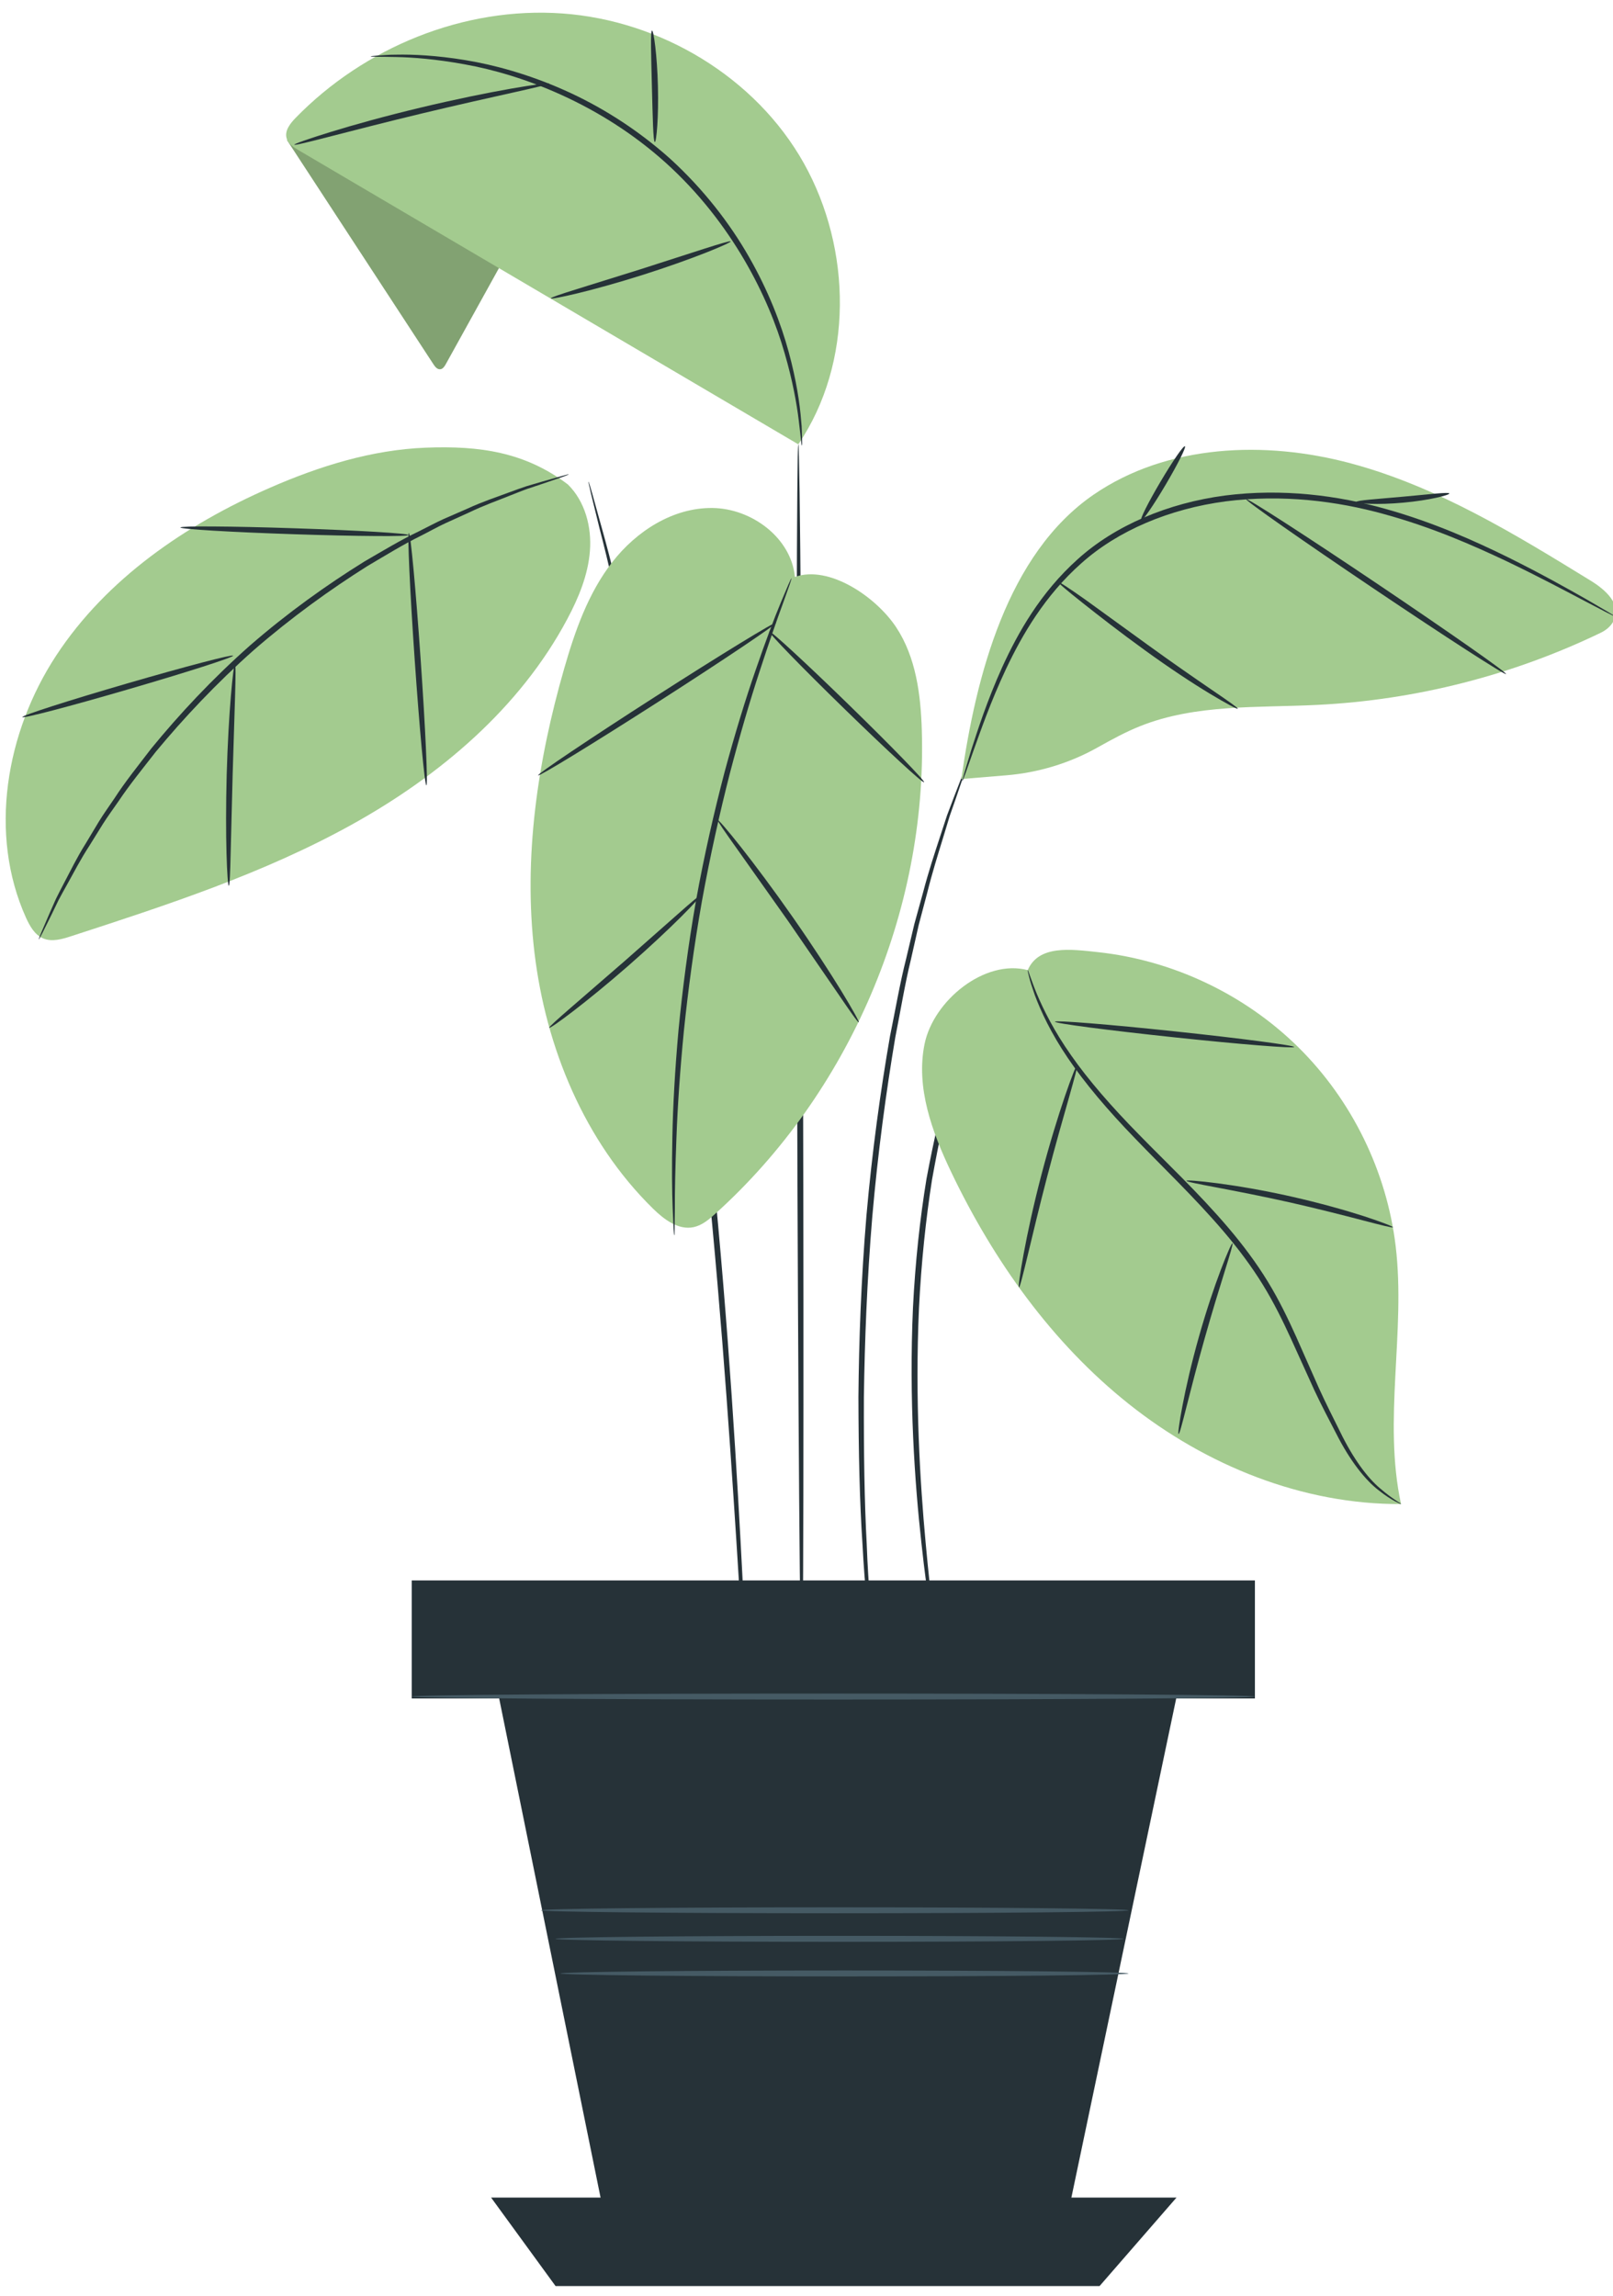 <?xml version="1.0" encoding="utf-8"?>
<!-- Generator: Adobe Illustrator 23.1.0, SVG Export Plug-In . SVG Version: 6.00 Build 0)  -->
<svg version="1.1" id="Слой_1" xmlns="http://www.w3.org/2000/svg" xmlns:xlink="http://www.w3.org/1999/xlink" x="0px" y="0px"
	 viewBox="0 0 260 370" style="enable-background:new 0 0 260 370;" xml:space="preserve">
<style type="text/css">
	.st0{fill:#263238;}
	.st1{fill:#A3CB8F;}
	.st2{opacity:0.2;}
	.st3{fill:#455A64;}
</style>
<g>
	<g>
		<g>
			<g>
				<g>
					<rect x="66.6" y="254.94" class="st0" width="135.45" height="18.56"/>
				</g>
			</g>
		</g>
		<g>
			<g>
				<g>
					<path class="st0" d="M202.28,273.73H66.37v-19.02h135.91V273.73z M66.83,273.27h134.99v-18.1H66.83V273.27z"/>
				</g>
			</g>
		</g>
	</g>
	<g>
		<g>
			<g>
				<g>
					<polygon class="st0" points="79.16,267.32 98.65,363.25 170.79,363.25 189.64,273.5 					"/>
				</g>
			</g>
		</g>
	</g>
	<g>
		<g>
			<g>
				<g>
					<polygon class="st0" points="79.16,354.17 89.55,368.43 177.24,368.43 189.64,354.17 					"/>
				</g>
			</g>
		</g>
	</g>
	<g>
		<g>
			<g>
				<g>
					<g>
						<path class="st0" d="M129.24,270.12c-0.27,0-0.61-44.44-0.76-99.25c-0.15-54.83-0.06-99.26,0.2-99.26s0.61,44.43,0.76,99.26
							C129.59,225.68,129.5,270.12,129.24,270.12z"/>
					</g>
				</g>
			</g>
		</g>
	</g>
	<g>
		<g>
			<g>
				<g>
					<g>
						<path class="st0" d="M159.41,158.91c0.03,0.01-0.1,0.37-0.36,1.03c-0.32,0.75-0.72,1.71-1.21,2.88
							c-0.27,0.63-0.56,1.32-0.88,2.07c-0.28,0.78-0.58,1.62-0.9,2.52c-0.33,0.91-0.68,1.87-1.04,2.89c-0.36,1.03-0.65,2.14-1,3.3
							c-1.48,4.6-2.66,10.25-3.79,16.54c-0.99,6.32-1.73,13.31-2.1,20.68c-0.66,14.76,0.18,28.14,1.07,37.78
							c0.44,4.82,0.87,8.72,1.2,11.41c0.14,1.26,0.25,2.29,0.34,3.1c0.07,0.71,0.09,1.09,0.05,1.09c-0.03,0-0.12-0.36-0.25-1.06
							c-0.14-0.81-0.31-1.83-0.52-3.08c-0.44-2.68-0.98-6.57-1.5-11.39c-1.07-9.64-2.02-23.07-1.36-37.9
							c0.37-7.41,1.14-14.44,2.18-20.78c1.19-6.32,2.44-11.98,4.01-16.59c0.38-1.16,0.69-2.27,1.07-3.3
							c0.39-1.02,0.77-1.98,1.12-2.89c0.35-0.89,0.68-1.73,0.98-2.51c0.33-0.76,0.68-1.43,0.97-2.05c0.56-1.14,1.02-2.07,1.38-2.81
							C159.19,159.22,159.38,158.9,159.41,158.91z"/>
					</g>
				</g>
			</g>
		</g>
	</g>
	<g>
		<g>
			<g>
				<g>
					<g>
						<path class="st0" d="M155.95,122.97c0.03,0.01-0.12,0.52-0.43,1.47c-0.35,1.03-0.82,2.4-1.41,4.13
							c-0.31,0.9-0.66,1.9-1.04,2.98c-0.34,1.11-0.7,2.31-1.09,3.59c-0.79,2.57-1.71,5.49-2.53,8.78c-0.43,1.64-0.89,3.35-1.36,5.14
							c-0.41,1.8-0.83,3.68-1.27,5.62c-0.95,3.87-1.63,8.07-2.5,12.46c-1.49,8.83-2.81,18.58-3.71,28.88
							c-0.86,10.3-1.23,20.14-1.36,29.1c-0.03,8.95,0.09,17.02,0.46,23.79c0.12,3.39,0.34,6.44,0.51,9.13c0.16,2.69,0.32,5,0.5,6.89
							c0.14,1.82,0.25,3.27,0.33,4.35c0.07,1,0.08,1.52,0.05,1.53c-0.03,0-0.12-0.51-0.24-1.51c-0.13-1.08-0.3-2.52-0.51-4.34
							c-0.23-1.88-0.45-4.19-0.66-6.88c-0.23-2.69-0.49-5.74-0.66-9.13c-0.46-6.77-0.64-14.86-0.66-23.83
							c0.08-8.97,0.43-18.84,1.29-29.17c0.91-10.32,2.26-20.11,3.8-28.95c0.9-4.4,1.61-8.61,2.6-12.48c0.46-1.94,0.9-3.82,1.33-5.62
							c0.49-1.78,0.97-3.5,1.42-5.14c0.86-3.29,1.83-6.2,2.67-8.77c0.42-1.28,0.81-2.47,1.17-3.57c0.41-1.07,0.78-2.06,1.12-2.96
							c0.66-1.7,1.19-3.06,1.58-4.08C155.7,123.44,155.91,122.96,155.95,122.97z"/>
					</g>
				</g>
			</g>
		</g>
	</g>
	<g>
		<g>
			<g>
				<g>
					<g>
						<path class="st0" d="M120.67,277.98c-0.02,0-0.04-0.18-0.08-0.52c-0.03-0.4-0.08-0.9-0.13-1.53c-0.1-1.42-0.23-3.38-0.4-5.88
							c-0.33-5.18-0.79-12.56-1.36-21.65c-1.18-18.27-2.88-43.52-5.96-71.28c-1.58-13.88-3.4-27.06-5.3-39.02
							c-1.01-5.97-1.93-11.64-2.97-16.93c-0.95-5.3-1.98-10.2-2.92-14.68c-0.89-4.49-1.88-8.51-2.68-12.06
							c-0.78-3.55-1.54-6.59-2.18-9.07c-0.6-2.43-1.07-4.35-1.41-5.73c-0.14-0.61-0.25-1.11-0.34-1.5c-0.07-0.34-0.1-0.51-0.08-0.52
							c0.02,0,0.08,0.16,0.18,0.49c0.11,0.38,0.26,0.87,0.43,1.47c0.38,1.37,0.91,3.27,1.58,5.68c0.69,2.47,1.5,5.5,2.34,9.04
							c0.85,3.54,1.89,7.55,2.82,12.04c0.99,4.47,2.06,9.38,3.04,14.68c1.07,5.28,2.02,10.96,3.06,16.93
							c1.95,11.96,3.81,25.16,5.38,39.05c3.09,27.79,4.68,53.06,5.68,71.35c0.5,9.15,0.84,16.55,1.05,21.67
							c0.09,2.5,0.17,4.48,0.22,5.89c0.01,0.63,0.02,1.13,0.03,1.53C120.69,277.81,120.69,277.98,120.67,277.98z"/>
					</g>
				</g>
			</g>
		</g>
	</g>
	<g>
		<g>
			<g>
				<g>
					<path class="st1" d="M128.13,92.98c-0.59-6.3-6.97-11.05-13.31-11.11c-6.34-0.07-12.25,3.73-16.13,8.73
						c-3.88,5-6.02,11.11-7.76,17.19c-4.27,14.83-6.6,30.42-4.78,45.74c1.83,15.32,8.06,30.41,19.09,41.24
						c1.79,1.76,4.11,3.52,6.57,3c1.35-0.29,2.45-1.22,3.47-2.14c21.66-19.51,34.17-48.74,33.31-77.84
						c-0.17-5.83-0.94-11.89-4.17-16.75C141.18,96.18,133.64,91.03,128.13,92.98"/>
				</g>
			</g>
		</g>
	</g>
	<g>
		<g>
			<g>
				<g>
					<g>
						<path class="st1" d="M80.79,42.55c-2.98,5.38-5.95,10.75-8.93,16.13c-0.21,0.38-0.48,0.8-0.91,0.83
							c-0.47,0.04-0.82-0.4-1.08-0.8C62,46.67,54.13,34.63,46.26,22.58l5.44-3.07L80.79,42.55z"/>
					</g>
				</g>
			</g>
		</g>
		<g class="st2">
			<g>
				<g>
					<g>
						<g>
							<path d="M80.79,42.55c-2.98,5.38-5.95,10.75-8.93,16.13c-0.21,0.38-0.48,0.8-0.91,0.83c-0.47,0.04-0.82-0.4-1.08-0.8
								C62,46.67,54.13,34.63,46.26,22.58l5.44-3.07L80.79,42.55z"/>
						</g>
					</g>
				</g>
			</g>
		</g>
		<g>
			<g>
				<g>
					<g>
						<path class="st1" d="M128.68,71.61c-26.84-15.8-53.69-31.59-80.53-47.39c-0.82-0.48-1.71-1.05-1.96-1.97
							c-0.32-1.19,0.57-2.33,1.43-3.22c11.08-11.4,27.16-18,43.04-16.86c15.87,1.14,31.14,10.28,38.91,24.13
							C137.33,40.15,137.59,58.47,128.68,71.61"/>
					</g>
				</g>
			</g>
		</g>
		<g>
			<g>
				<g>
					<g>
						<g>
							<path class="st0" d="M59.75,9.09c0-0.03,0.36-0.08,1.05-0.13c0.69-0.03,1.72-0.16,3.04-0.15c2.65-0.06,6.49,0.11,11.17,0.88
								c4.68,0.77,10.17,2.27,15.91,4.82c5.74,2.54,11.67,6.22,17.08,11.05c5.36,4.89,9.63,10.41,12.73,15.85
								c3.12,5.44,5.16,10.75,6.4,15.31c1.24,4.57,1.8,8.37,2,11c0.15,1.31,0.12,2.34,0.16,3.03c0.02,0.69,0.01,1.06-0.03,1.06
								c-0.09,0-0.19-1.45-0.51-4.05c-0.31-2.6-0.97-6.36-2.28-10.85c-2.55-8.94-8.46-21-19.12-30.64
								C96.7,16.67,84.08,12.01,74.9,10.37c-4.62-0.85-8.43-1.13-11.06-1.18C61.22,9.13,59.76,9.18,59.75,9.09z"/>
						</g>
					</g>
				</g>
			</g>
		</g>
		<g>
			<g>
				<g>
					<g>
						<g>
							<path class="st0" d="M117.78,38.9c0.05,0.12-1.5,0.84-4.07,1.85c-2.57,1.01-6.15,2.3-10.16,3.57
								c-4.01,1.27-7.69,2.28-10.37,2.93c-2.68,0.65-4.36,0.96-4.39,0.83c-0.03-0.13,1.58-0.67,4.21-1.49
								c2.97-0.92,6.43-2,10.26-3.2c3.81-1.23,7.26-2.34,10.22-3.29C116.09,39.27,117.73,38.78,117.78,38.9z"/>
						</g>
					</g>
				</g>
			</g>
		</g>
		<g>
			<g>
				<g>
					<g>
						<g>
							<path class="st0" d="M105.1,4.93c0.26-0.02,0.83,3.98,0.95,8.96c0.13,4.98-0.24,9.01-0.5,9c-0.27-0.01-0.34-4.03-0.47-8.97
								C104.96,8.97,104.82,4.95,105.1,4.93z"/>
						</g>
					</g>
				</g>
			</g>
		</g>
		<g>
			<g>
				<g>
					<g>
						<g>
							<path class="st0" d="M47.44,23.32c-0.04-0.12,2.19-0.93,5.85-2.05c3.66-1.13,8.75-2.55,14.43-3.91
								c5.68-1.36,10.87-2.41,14.64-3.07c3.77-0.66,6.12-0.96,6.15-0.83c0.02,0.14-2.28,0.67-6.01,1.5
								c-3.73,0.83-8.88,1.98-14.55,3.34c-5.66,1.36-10.77,2.68-14.47,3.63C49.78,22.88,47.48,23.46,47.44,23.32z"/>
						</g>
					</g>
				</g>
			</g>
		</g>
	</g>
	<g>
		<g>
			<g>
				<g>
					<g>
						<path class="st1" d="M91.54,78.08c-6.93-5.24-14.25-6.27-22.93-5.93c-8.69,0.34-17.14,2.98-25.1,6.46
							c-13.58,5.93-26.34,14.67-34.46,27.05c-8.11,12.37-10.94,28.75-4.86,42.24c0.61,1.34,1.39,2.75,2.75,3.33
							c1.43,0.61,3.07,0.13,4.54-0.35c15.44-5.02,31-10.1,45.2-17.97c14.2-7.87,27.13-18.81,34.75-33.12
							c1.83-3.43,3.36-7.11,3.66-10.99C95.39,84.93,94.31,80.81,91.54,78.08"/>
					</g>
				</g>
			</g>
		</g>
		<g>
			<g>
				<g>
					<g>
						<g>
							<path class="st0" d="M91.68,76.45c0.01,0.03-0.37,0.19-1.11,0.45c-0.84,0.29-1.91,0.65-3.24,1.11
								c-0.71,0.24-1.5,0.5-2.34,0.78c-0.85,0.3-1.75,0.68-2.74,1.06c-1.95,0.79-4.22,1.58-6.61,2.73
								c-1.21,0.55-2.47,1.12-3.79,1.72c-1.31,0.6-2.62,1.35-4.01,2.05c-2.8,1.37-5.63,3.12-8.65,4.9
								c-5.92,3.73-12.19,8.23-18.29,13.53c-6.05,5.36-11.32,10.99-15.78,16.37c-2.15,2.76-4.25,5.34-5.98,7.93
								c-0.88,1.28-1.78,2.49-2.55,3.71c-0.76,1.22-1.49,2.4-2.19,3.53c-1.45,2.22-2.53,4.36-3.56,6.19c-0.5,0.92-1,1.77-1.41,2.57
								c-0.39,0.8-0.75,1.54-1.07,2.22c-0.62,1.26-1.12,2.27-1.52,3.06c-0.36,0.7-0.56,1.06-0.59,1.04
								c-0.03-0.01,0.11-0.4,0.41-1.12c0.35-0.81,0.8-1.85,1.35-3.14c0.31-0.69,0.64-1.44,1-2.26c0.39-0.82,0.86-1.68,1.34-2.62
								c0.99-1.86,2.03-4.04,3.45-6.29c0.69-1.14,1.41-2.34,2.15-3.58c0.76-1.24,1.65-2.46,2.52-3.76c1.7-2.63,3.8-5.24,5.94-8.03
								c4.46-5.45,9.75-11.14,15.84-16.53c6.14-5.34,12.47-9.84,18.46-13.56c3.05-1.77,5.91-3.5,8.75-4.85
								c1.4-0.69,2.73-1.42,4.06-2.02c1.33-0.58,2.61-1.14,3.83-1.67c2.42-1.12,4.72-1.87,6.7-2.61c1-0.36,1.91-0.71,2.78-0.99
								c0.86-0.25,1.65-0.49,2.38-0.7c1.35-0.39,2.45-0.7,3.3-0.94C91.27,76.51,91.67,76.42,91.68,76.45z"/>
						</g>
					</g>
				</g>
			</g>
		</g>
		<g>
			<g>
				<g>
					<g>
						<g>
							<path class="st0" d="M37.57,105.67c0.07,0.26-7.47,2.68-16.85,5.41c-9.38,2.74-17.04,4.75-17.12,4.49
								c-0.07-0.26,7.47-2.68,16.85-5.41C29.83,107.43,37.5,105.42,37.57,105.67z"/>
						</g>
					</g>
				</g>
			</g>
		</g>
		<g>
			<g>
				<g>
					<g>
						<g>
							<path class="st0" d="M36.88,142.75c-0.13,0-0.28-2-0.37-5.24c-0.09-3.24-0.1-7.71,0.03-12.65c0.14-4.94,0.4-9.41,0.67-12.63
								c0.27-3.23,0.53-5.21,0.66-5.21c0.14,0.01,0.11,2.01,0.02,5.24c-0.11,3.55-0.24,7.86-0.39,12.62
								c-0.12,4.77-0.23,9.08-0.32,12.62C37.11,140.75,37.02,142.75,36.88,142.75z"/>
						</g>
					</g>
				</g>
			</g>
		</g>
		<g>
			<g>
				<g>
					<g>
						<g>
							<path class="st0" d="M68.73,126.57c-0.27,0.02-1.11-9.07-1.89-20.3c-0.78-11.23-1.19-20.35-0.93-20.37
								c0.27-0.02,1.11,9.07,1.89,20.31C68.58,117.43,68.99,126.55,68.73,126.57z"/>
						</g>
					</g>
				</g>
			</g>
		</g>
		<g>
			<g>
				<g>
					<g>
						<g>
							<path class="st0" d="M29.08,85.01c0.01-0.13,2.07-0.19,5.4-0.16c3.33,0.02,7.93,0.12,13,0.29c5.08,0.17,9.67,0.37,12.99,0.57
								c3.32,0.2,5.38,0.38,5.38,0.52c0,0.13-2.06,0.19-5.39,0.16c-3.33-0.02-7.93-0.12-13.01-0.29c-5.08-0.17-9.67-0.37-13-0.57
								C31.13,85.33,29.08,85.14,29.08,85.01z"/>
						</g>
					</g>
				</g>
			</g>
		</g>
	</g>
	<g>
		<g>
			<g>
				<g>
					<g>
						<path class="st0" d="M108.69,199.09c-0.03,0-0.07-0.38-0.12-1.1c-0.04-0.83-0.08-1.87-0.14-3.15
							c-0.12-2.74-0.15-6.71-0.05-11.62c0.09-4.91,0.41-10.74,0.99-17.21c0.63-6.46,1.53-13.54,2.83-20.92
							c1.33-7.37,2.94-14.33,4.58-20.61c1.69-6.27,3.41-11.86,5.02-16.49c1.6-4.64,3-8.36,4.06-10.89c0.5-1.19,0.9-2.15,1.23-2.91
							c0.29-0.66,0.46-1,0.49-0.99c0.03,0.01-0.08,0.38-0.31,1.06c-0.28,0.78-0.63,1.76-1.06,2.97c-0.95,2.57-2.25,6.31-3.77,10.97
							c-1.53,4.65-3.17,10.24-4.81,16.5c-1.6,6.27-3.16,13.21-4.49,20.56c-1.3,7.35-2.23,14.4-2.9,20.83
							c-0.63,6.44-1.02,12.25-1.2,17.14c-0.19,4.89-0.27,8.85-0.26,11.59c-0.02,1.28-0.03,2.33-0.04,3.15
							C108.75,198.71,108.73,199.09,108.69,199.09z"/>
					</g>
				</g>
			</g>
		</g>
	</g>
	<g>
		<g>
			<g>
				<g>
					<g>
						<path class="st0" d="M112.94,144.29c0.09,0.09-1.13,1.44-3.21,3.52c-2.08,2.07-5.04,4.85-8.42,7.81
							c-3.38,2.95-6.53,5.51-8.86,7.3c-2.33,1.79-3.83,2.82-3.92,2.72c-0.08-0.11,1.27-1.32,3.48-3.24c2.47-2.14,5.41-4.69,8.66-7.5
							c3.22-2.84,6.13-5.41,8.59-7.58C111.46,145.37,112.85,144.19,112.94,144.29z"/>
					</g>
				</g>
			</g>
		</g>
	</g>
	<g>
		<g>
			<g>
				<g>
					<g>
						<path class="st0" d="M138.43,164.77c-0.12,0.07-1.39-1.75-3.42-4.73c-2.2-3.2-4.93-7.18-7.96-11.58
							c-3.09-4.36-5.88-8.3-8.12-11.47c-2.09-2.93-3.36-4.76-3.25-4.84c0.1-0.08,1.57,1.6,3.8,4.43c2.23,2.83,5.22,6.82,8.37,11.33
							c3.15,4.51,5.85,8.69,7.74,11.76C137.47,162.75,138.54,164.7,138.43,164.77z"/>
					</g>
				</g>
			</g>
		</g>
	</g>
	<g>
		<g>
			<g>
				<g>
					<g>
						<path class="st0" d="M125.08,100.37c0.14,0.22-8.32,5.91-18.91,12.7c-10.59,6.79-19.29,12.11-19.43,11.89
							c-0.14-0.22,8.32-5.91,18.91-12.7C116.23,105.47,124.93,100.15,125.08,100.37z"/>
					</g>
				</g>
			</g>
		</g>
	</g>
	<g>
		<g>
			<g>
				<g>
					<g>
						<path class="st0" d="M148.95,126.07c-0.19,0.19-5.92-5.09-12.81-11.8c-6.89-6.71-12.32-12.3-12.13-12.49
							c0.19-0.19,5.92,5.09,12.81,11.8C143.71,120.29,149.14,125.88,148.95,126.07z"/>
					</g>
				</g>
			</g>
		</g>
	</g>
	<g>
		<g>
			<g>
				<g>
					<g>
						<path class="st1" d="M154.96,125.55l7.27-0.6c5.16-0.43,10.17-1.95,14.68-4.48c2.23-1.25,4.47-2.48,6.84-3.43
							c8.99-3.6,19.01-2.95,28.68-3.44c15.79-0.79,31.4-4.77,45.63-11.64c0.82-0.4,1.55-1,1.99-1.8c1.49-2.71-1.28-5.13-3.67-6.59
							c-12.25-7.53-24.71-15.15-38.6-18.88c-13.89-3.74-29.65-3.1-41.5,5.03C162.38,89.27,157.31,108.88,154.96,125.55"/>
					</g>
				</g>
			</g>
		</g>
		<g>
			<g>
				<g>
					<g>
						<g>
							<path class="st0" d="M260.21,99.28c-0.02,0.03-0.44-0.17-1.23-0.57c-0.87-0.46-2.02-1.05-3.45-1.8
								c-2.99-1.57-7.29-3.88-12.72-6.48c-5.44-2.57-12.03-5.47-19.7-7.57c-7.64-2.12-16.45-3.22-25.53-2.06
								c-9.05,1.19-17.38,4.7-23.27,9.97c-5.93,5.25-9.56,11.59-12.12,16.98c-2.55,5.43-4.13,10.06-5.27,13.22
								c-0.54,1.52-0.97,2.73-1.29,3.66c-0.3,0.83-0.48,1.27-0.51,1.26c-0.03-0.01,0.08-0.46,0.32-1.32
								c0.28-0.94,0.66-2.17,1.12-3.72c1.04-3.2,2.52-7.87,5.01-13.38c2.5-5.46,6.11-11.94,12.15-17.35
								c6.01-5.43,14.53-9.05,23.74-10.26c9.24-1.18,18.19-0.02,25.89,2.16c7.74,2.17,14.34,5.15,19.76,7.81
								c5.42,2.69,9.67,5.09,12.61,6.76c1.39,0.81,2.51,1.46,3.36,1.96C259.84,99,260.23,99.25,260.21,99.28z"/>
						</g>
					</g>
				</g>
			</g>
		</g>
		<g>
			<g>
				<g>
					<g>
						<g>
							<path class="st0" d="M242.76,108.63c-0.15,0.22-9.66-5.91-21.23-13.7c-11.58-7.79-20.84-14.28-20.69-14.5
								c0.15-0.22,9.65,5.91,21.23,13.7C233.64,101.92,242.91,108.41,242.76,108.63z"/>
						</g>
					</g>
				</g>
			</g>
		</g>
		<g>
			<g>
				<g>
					<g>
						<g>
							<path class="st0" d="M233.62,79.53c0.05,0.25-3.25,1.11-7.42,1.48c-4.17,0.39-7.57,0.15-7.57-0.11
								c0-0.27,3.36-0.47,7.48-0.85C230.24,79.69,233.57,79.26,233.62,79.53z"/>
						</g>
					</g>
				</g>
			</g>
		</g>
		<g>
			<g>
				<g>
					<g>
						<g>
							<path class="st0" d="M191,71.92c0.23,0.13-1.17,2.92-3.12,6.22c-1.95,3.3-3.72,5.87-3.95,5.73
								c-0.23-0.14,1.17-2.92,3.12-6.22C189,74.35,190.77,71.78,191,71.92z"/>
						</g>
					</g>
				</g>
			</g>
		</g>
		<g>
			<g>
				<g>
					<g>
						<g>
							<path class="st0" d="M199.52,114.22c-0.07,0.11-1.83-0.81-4.58-2.47c-2.75-1.66-6.46-4.1-10.42-6.97
								c-3.97-2.87-7.46-5.59-9.97-7.58c-2.51-1.99-4.03-3.27-3.95-3.38c0.08-0.11,1.74,0.98,4.36,2.83
								c2.85,2.07,6.31,4.57,10.13,7.34c3.95,2.86,7.58,5.37,10.23,7.18C197.96,112.97,199.59,114.1,199.52,114.22z"/>
						</g>
					</g>
				</g>
			</g>
		</g>
	</g>
	<g>
		<g>
			<g>
				<g>
					<g>
						<path class="st1" d="M165.66,156.35c-6.93-1.83-15.2,4.9-16.63,11.91c-1.43,7.01,1.21,14.18,4.29,20.63
							c6.83,14.29,16.26,27.55,28.67,37.41c12.41,9.87,27.96,16.18,43.84,16.1c-2.93-13.58,0.78-27.76-0.86-41.55
							c-1.43-12.04-7.05-23.54-15.69-32.07c-8.64-8.53-20.23-14.03-32.31-15.33C172.55,152.97,167.42,152.28,165.66,156.35"/>
					</g>
				</g>
			</g>
		</g>
		<g>
			<g>
				<g>
					<g>
						<g>
							<path class="st0" d="M225.83,242.4c-0.02,0.03-0.35-0.13-0.99-0.46c-0.63-0.34-1.53-0.89-2.59-1.74
								c-2.18-1.65-4.67-4.82-6.85-9.13c-1.11-2.14-2.34-4.46-3.55-7.04c-1.17-2.58-2.42-5.33-3.73-8.22
								c-1.32-2.88-2.78-5.87-4.58-8.79c-1.8-2.92-3.94-5.78-6.31-8.56c-4.75-5.56-9.84-10.37-14.25-14.97
								c-4.44-4.58-8.17-8.99-10.87-13c-2.72-4-4.37-7.59-5.31-10.12c-0.45-1.28-0.77-2.27-0.93-2.97
								c-0.18-0.69-0.25-1.05-0.22-1.06c0.09-0.03,0.48,1.41,1.5,3.89c1.04,2.46,2.76,5.96,5.52,9.87
								c2.74,3.93,6.49,8.25,10.94,12.77c4.43,4.55,9.56,9.34,14.35,14.96c2.39,2.81,4.56,5.71,6.38,8.69
								c1.83,2.98,3.28,6.01,4.59,8.91c1.28,2.9,2.5,5.66,3.65,8.25c1.16,2.56,2.37,4.91,3.43,7.06c2.09,4.32,4.42,7.45,6.48,9.16
								C224.52,241.66,225.89,242.3,225.83,242.4z"/>
						</g>
					</g>
				</g>
			</g>
		</g>
		<g>
			<g>
				<g>
					<g>
						<g>
							<path class="st0" d="M189.98,231.11c-0.13-0.02,0.09-1.81,0.64-4.65c0.54-2.85,1.43-6.76,2.63-11.01
								c1.2-4.26,2.49-8.06,3.52-10.77c1.03-2.71,1.77-4.35,1.89-4.3c0.13,0.05-0.39,1.76-1.25,4.52
								c-0.86,2.76-2.04,6.57-3.23,10.81c-1.2,4.24-2.19,8.1-2.9,10.9C190.57,229.41,190.12,231.14,189.98,231.11z"/>
						</g>
					</g>
				</g>
			</g>
		</g>
		<g>
			<g>
				<g>
					<g>
						<g>
							<path class="st0" d="M224.52,197.79c-0.04,0.13-1.9-0.34-4.88-1.12c-2.99-0.78-7.11-1.84-11.7-2.88
								c-4.59-1.03-8.78-1.83-11.81-2.41c-3.03-0.57-4.91-0.94-4.89-1.08c0.02-0.13,1.93,0,5,0.4c3.07,0.4,7.3,1.1,11.91,2.14
								c4.61,1.04,8.73,2.21,11.68,3.16C222.77,196.96,224.56,197.67,224.52,197.79z"/>
						</g>
					</g>
				</g>
			</g>
		</g>
		<g>
			<g>
				<g>
					<g>
						<g>
							<path class="st0" d="M164.25,207.47c-0.13-0.02,0.14-2.09,0.75-5.39c0.61-3.3,1.58-7.84,2.88-12.8
								c1.3-4.96,2.68-9.39,3.76-12.57c1.09-3.18,1.86-5.1,1.99-5.06c0.13,0.04-0.42,2.05-1.33,5.27
								c-0.92,3.22-2.19,7.67-3.48,12.61c-1.29,4.94-2.36,9.44-3.14,12.69C164.89,205.48,164.39,207.5,164.25,207.47z"/>
						</g>
					</g>
				</g>
			</g>
		</g>
		<g>
			<g>
				<g>
					<g>
						<g>
							<path class="st0" d="M208.61,168.74c-0.03,0.26-8.68-0.43-19.33-1.56c-10.65-1.13-19.26-2.25-19.23-2.52
								c0.03-0.26,8.68,0.43,19.33,1.56C200.03,167.35,208.64,168.48,208.61,168.74z"/>
						</g>
					</g>
				</g>
			</g>
		</g>
	</g>
	<g>
		<g>
			<g>
				<g>
					<g>
						<path class="st3" d="M202.27,273.42c0,0.27-30.42,0.48-67.95,0.48c-37.53,0-67.95-0.22-67.95-0.48
							c0-0.27,30.42-0.48,67.95-0.48C171.85,272.94,202.27,273.16,202.27,273.42z"/>
					</g>
				</g>
			</g>
		</g>
	</g>
	<g>
		<g>
			<g>
				<g>
					<g>
						<path class="st3" d="M181.1,312.47c0,0.27-20.5,0.48-45.78,0.48c-25.29,0-45.78-0.22-45.78-0.48c0-0.27,20.49-0.48,45.78-0.48
							C160.61,311.99,181.1,312.2,181.1,312.47z"/>
					</g>
				</g>
			</g>
		</g>
	</g>
	<g>
		<g>
			<g>
				<g>
					<g>
						<path class="st3" d="M181.9,318.05c0,0.27-20.5,0.48-45.78,0.48c-25.29,0-45.78-0.22-45.78-0.48s20.49-0.48,45.78-0.48
							C161.41,317.57,181.9,317.79,181.9,318.05z"/>
					</g>
				</g>
			</g>
		</g>
	</g>
	<g>
		<g>
			<g>
				<g>
					<g>
						<path class="st3" d="M181.9,307.87c0,0.27-21.2,0.48-47.35,0.48c-26.16,0-47.36-0.22-47.36-0.48c0-0.27,21.2-0.48,47.36-0.48
							C160.7,307.39,181.9,307.6,181.9,307.87z"/>
					</g>
				</g>
			</g>
		</g>
	</g>
</g>
</svg>
